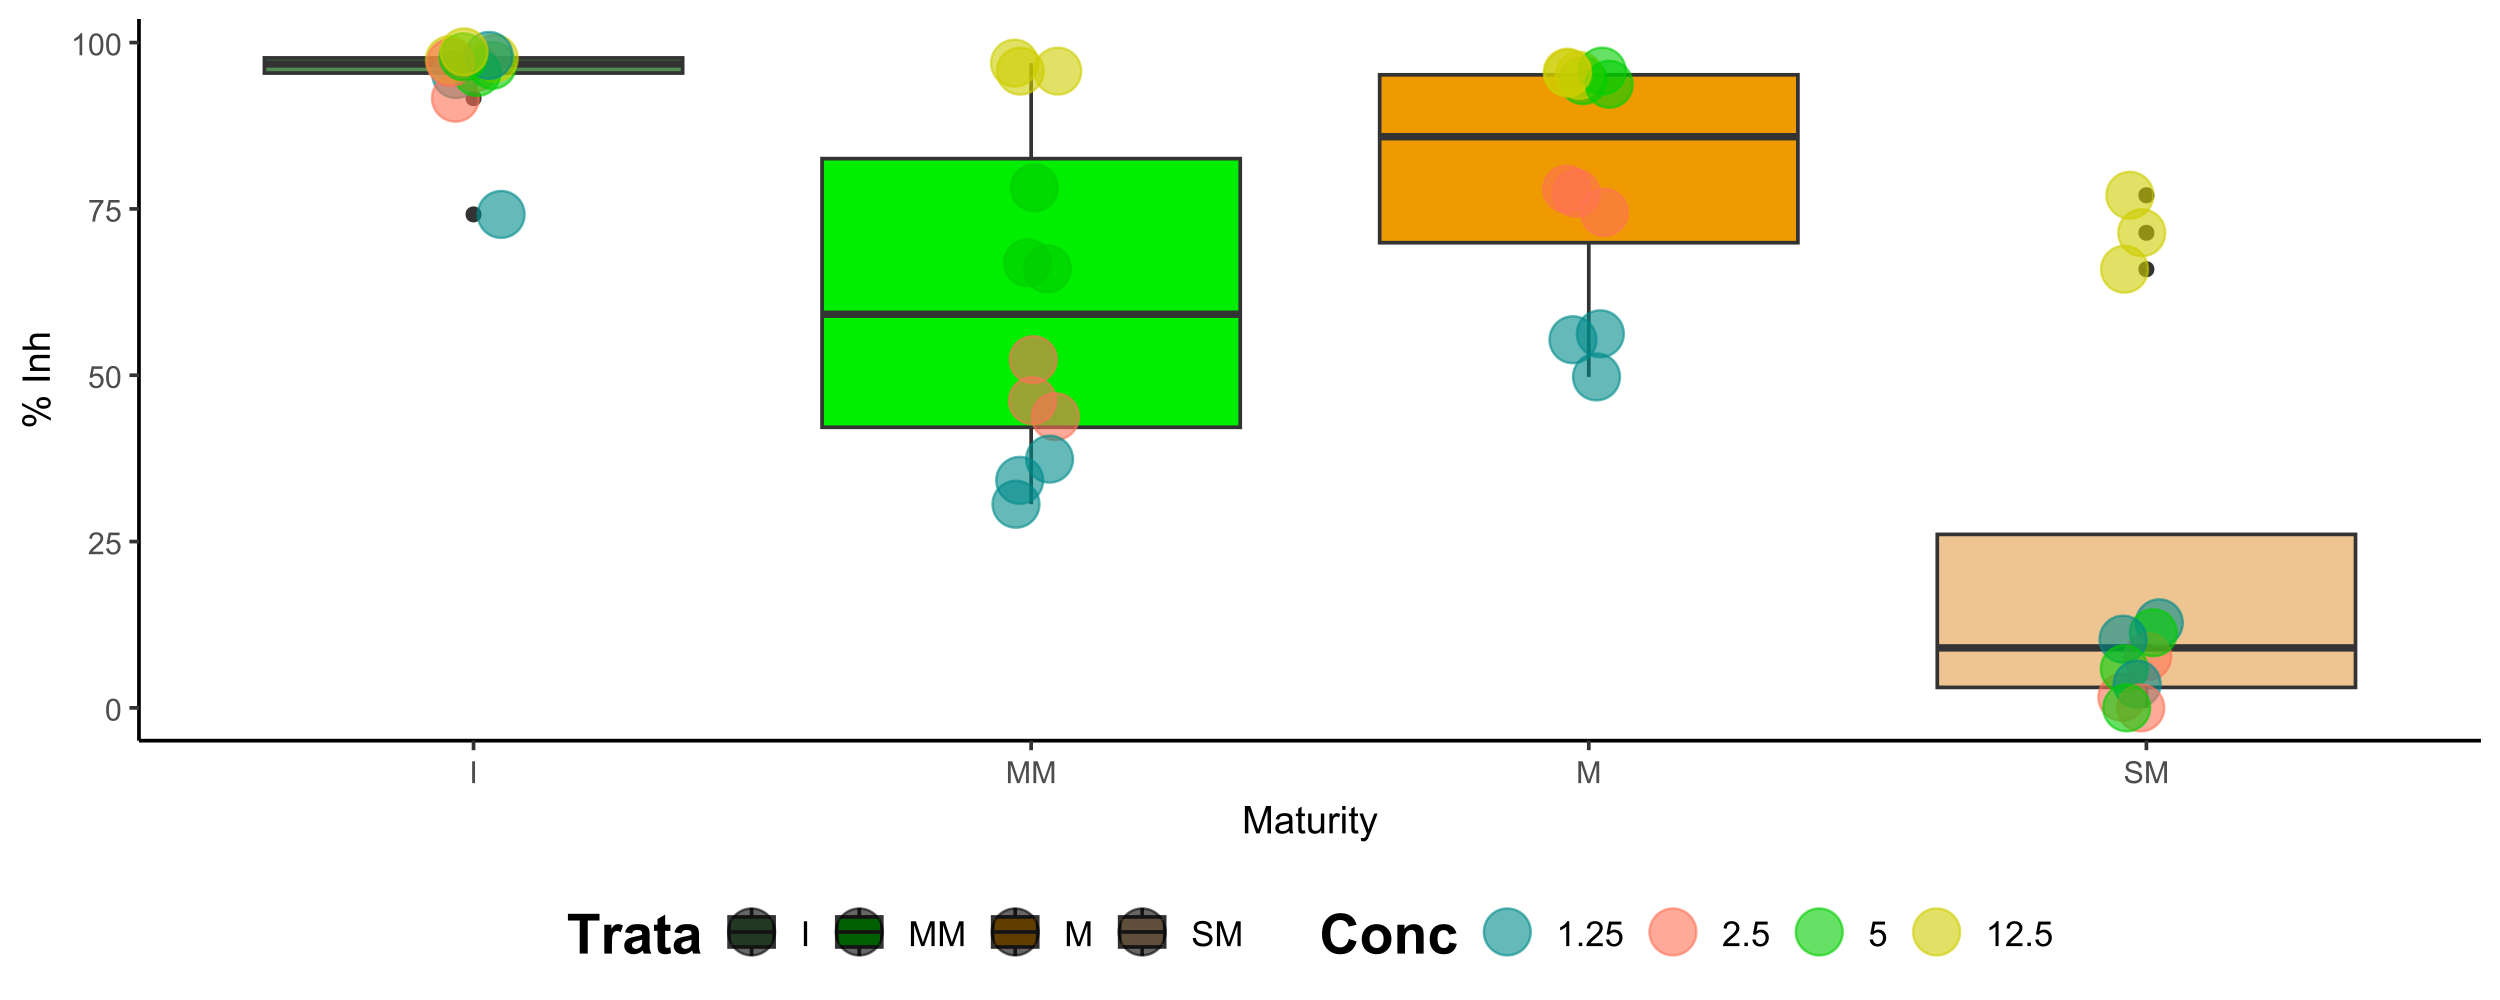 <?xml version="1.0" encoding="UTF-8"?>
<svg xmlns="http://www.w3.org/2000/svg" xmlns:xlink="http://www.w3.org/1999/xlink" width="720" height="288" viewBox="0 0 720 288">
<defs>
<g>
<g id="glyph-0-0">
<path d="M 0.367 -3.105 C 0.367 -3.852 0.441 -4.449 0.594 -4.906 C 0.75 -5.359 0.977 -5.711 1.277 -5.957 C 1.582 -6.203 1.961 -6.324 2.418 -6.324 C 2.758 -6.324 3.055 -6.258 3.309 -6.121 C 3.562 -5.984 3.773 -5.789 3.941 -5.531 C 4.105 -5.277 4.238 -4.965 4.332 -4.594 C 4.426 -4.227 4.473 -3.73 4.473 -3.105 C 4.473 -2.367 4.398 -1.77 4.246 -1.316 C 4.094 -0.863 3.867 -0.512 3.562 -0.266 C 3.262 -0.016 2.879 0.109 2.418 0.109 C 1.812 0.109 1.336 -0.109 0.988 -0.547 C 0.574 -1.07 0.367 -1.922 0.367 -3.105 M 1.16 -3.105 C 1.16 -2.074 1.281 -1.383 1.523 -1.043 C 1.766 -0.699 2.062 -0.527 2.418 -0.527 C 2.773 -0.527 3.074 -0.699 3.316 -1.043 C 3.559 -1.387 3.68 -2.074 3.68 -3.105 C 3.68 -4.145 3.559 -4.832 3.316 -5.172 C 3.074 -5.516 2.773 -5.684 2.41 -5.684 C 2.055 -5.684 1.773 -5.535 1.559 -5.234 C 1.293 -4.852 1.16 -4.141 1.16 -3.105 Z M 1.16 -3.105 "/>
</g>
<g id="glyph-0-1">
<path d="M 4.43 -0.742 L 4.43 0 L 0.266 0 C 0.262 -0.188 0.289 -0.367 0.355 -0.539 C 0.461 -0.82 0.633 -1.102 0.867 -1.375 C 1.098 -1.648 1.438 -1.969 1.879 -2.328 C 2.562 -2.891 3.023 -3.336 3.266 -3.664 C 3.508 -3.992 3.625 -4.301 3.625 -4.594 C 3.625 -4.898 3.516 -5.16 3.297 -5.367 C 3.078 -5.578 2.793 -5.684 2.441 -5.684 C 2.066 -5.684 1.77 -5.574 1.547 -5.352 C 1.324 -5.125 1.211 -4.816 1.207 -4.422 L 0.414 -4.504 C 0.469 -5.098 0.672 -5.547 1.027 -5.859 C 1.383 -6.168 1.859 -6.324 2.457 -6.324 C 3.062 -6.324 3.539 -6.156 3.895 -5.824 C 4.246 -5.488 4.422 -5.07 4.422 -4.578 C 4.422 -4.324 4.371 -4.078 4.266 -3.832 C 4.164 -3.59 3.992 -3.332 3.754 -3.062 C 3.516 -2.793 3.117 -2.426 2.562 -1.957 C 2.098 -1.566 1.801 -1.301 1.668 -1.164 C 1.535 -1.023 1.426 -0.883 1.34 -0.742 Z M 4.43 -0.742 "/>
</g>
<g id="glyph-0-2">
<path d="M 0.367 -1.648 L 1.176 -1.719 C 1.238 -1.324 1.379 -1.027 1.598 -0.828 C 1.816 -0.629 2.078 -0.527 2.391 -0.527 C 2.762 -0.527 3.078 -0.668 3.336 -0.949 C 3.594 -1.23 3.723 -1.602 3.723 -2.066 C 3.723 -2.508 3.598 -2.855 3.348 -3.109 C 3.102 -3.367 2.777 -3.492 2.375 -3.492 C 2.125 -3.492 1.902 -3.438 1.703 -3.324 C 1.5 -3.211 1.344 -3.062 1.23 -2.883 L 0.504 -2.977 L 1.113 -6.215 L 4.246 -6.215 L 4.246 -5.473 L 1.73 -5.473 L 1.391 -3.781 C 1.77 -4.043 2.168 -4.176 2.582 -4.176 C 3.133 -4.176 3.598 -3.984 3.977 -3.605 C 4.352 -3.223 4.543 -2.734 4.543 -2.137 C 4.543 -1.566 4.375 -1.074 4.043 -0.656 C 3.641 -0.148 3.09 0.109 2.391 0.109 C 1.816 0.109 1.348 -0.055 0.984 -0.375 C 0.625 -0.695 0.418 -1.121 0.367 -1.648 Z M 0.367 -1.648 "/>
</g>
<g id="glyph-0-3">
<path d="M 0.418 -5.473 L 0.418 -6.219 L 4.496 -6.219 L 4.496 -5.617 C 4.094 -5.188 3.695 -4.621 3.301 -3.914 C 2.91 -3.207 2.605 -2.48 2.391 -1.73 C 2.234 -1.203 2.137 -0.629 2.094 0 L 1.297 0 C 1.305 -0.496 1.402 -1.094 1.59 -1.797 C 1.777 -2.496 2.043 -3.176 2.391 -3.828 C 2.738 -4.477 3.109 -5.027 3.504 -5.473 Z M 0.418 -5.473 "/>
</g>
<g id="glyph-0-4">
<path d="M 3.277 0 L 2.504 0 L 2.504 -4.93 C 2.32 -4.75 2.074 -4.574 1.773 -4.395 C 1.469 -4.219 1.199 -4.086 0.957 -3.996 L 0.957 -4.742 C 1.391 -4.945 1.77 -5.195 2.094 -5.484 C 2.418 -5.773 2.645 -6.055 2.781 -6.324 L 3.277 -6.324 Z M 3.277 0 "/>
</g>
<g id="glyph-0-5">
<path d="M 0.82 0 L 0.82 -6.301 L 1.656 -6.301 L 1.656 0 Z M 0.82 0 "/>
</g>
<g id="glyph-0-6">
<path d="M 0.652 0 L 0.652 -6.301 L 1.906 -6.301 L 3.398 -1.84 C 3.535 -1.422 3.637 -1.113 3.699 -0.906 C 3.77 -1.137 3.883 -1.473 4.035 -1.918 L 5.543 -6.301 L 6.664 -6.301 L 6.664 0 L 5.859 0 L 5.859 -5.273 L 4.031 0 L 3.277 0 L 1.457 -5.363 L 1.457 0 Z M 0.652 0 "/>
</g>
<g id="glyph-0-7">
<path d="M 0.395 -2.023 L 1.18 -2.094 C 1.219 -1.777 1.305 -1.52 1.441 -1.316 C 1.578 -1.113 1.789 -0.953 2.074 -0.828 C 2.363 -0.703 2.684 -0.641 3.043 -0.641 C 3.359 -0.641 3.641 -0.688 3.883 -0.781 C 4.129 -0.875 4.309 -1.008 4.43 -1.172 C 4.547 -1.336 4.605 -1.516 4.605 -1.711 C 4.605 -1.906 4.551 -2.082 4.434 -2.227 C 4.32 -2.375 4.129 -2.5 3.867 -2.602 C 3.699 -2.664 3.324 -2.77 2.746 -2.906 C 2.168 -3.047 1.762 -3.176 1.531 -3.301 C 1.23 -3.457 1.004 -3.652 0.855 -3.887 C 0.711 -4.121 0.637 -4.383 0.637 -4.672 C 0.637 -4.988 0.727 -5.285 0.906 -5.562 C 1.086 -5.84 1.352 -6.047 1.699 -6.191 C 2.043 -6.336 2.43 -6.406 2.852 -6.406 C 3.32 -6.406 3.73 -6.332 4.09 -6.18 C 4.445 -6.031 4.719 -5.809 4.91 -5.516 C 5.102 -5.227 5.207 -4.895 5.219 -4.523 L 4.422 -4.465 C 4.379 -4.863 4.234 -5.164 3.984 -5.367 C 3.738 -5.57 3.371 -5.672 2.887 -5.672 C 2.383 -5.672 2.016 -5.578 1.785 -5.395 C 1.555 -5.211 1.441 -4.988 1.441 -4.727 C 1.441 -4.5 1.52 -4.312 1.684 -4.168 C 1.844 -4.023 2.266 -3.871 2.941 -3.719 C 3.617 -3.566 4.082 -3.434 4.336 -3.316 C 4.703 -3.148 4.973 -2.934 5.148 -2.676 C 5.324 -2.414 5.41 -2.117 5.41 -1.777 C 5.41 -1.445 5.312 -1.129 5.121 -0.832 C 4.93 -0.535 4.652 -0.305 4.293 -0.141 C 3.934 0.023 3.531 0.109 3.082 0.109 C 2.512 0.109 2.031 0.023 1.648 -0.141 C 1.262 -0.309 0.961 -0.559 0.742 -0.891 C 0.523 -1.227 0.406 -1.602 0.395 -2.023 Z M 0.395 -2.023 "/>
</g>
<g id="glyph-1-0">
<path d="M 0.816 0 L 0.816 -7.875 L 2.383 -7.875 L 4.25 -2.297 C 4.422 -1.781 4.547 -1.391 4.625 -1.133 C 4.715 -1.418 4.855 -1.84 5.043 -2.395 L 6.93 -7.875 L 8.332 -7.875 L 8.332 0 L 7.328 0 L 7.328 -6.59 L 5.039 0 L 4.098 0 L 1.82 -6.703 L 1.82 0 Z M 0.816 0 "/>
</g>
<g id="glyph-1-1">
<path d="M 4.445 -0.703 C 4.09 -0.398 3.746 -0.184 3.414 -0.059 C 3.082 0.066 2.727 0.129 2.348 0.129 C 1.719 0.129 1.238 -0.023 0.902 -0.332 C 0.566 -0.637 0.398 -1.027 0.398 -1.504 C 0.398 -1.781 0.461 -2.039 0.59 -2.27 C 0.715 -2.5 0.883 -2.688 1.086 -2.824 C 1.293 -2.965 1.523 -3.07 1.781 -3.141 C 1.973 -3.191 2.258 -3.242 2.641 -3.289 C 3.422 -3.379 3.996 -3.492 4.367 -3.621 C 4.371 -3.754 4.371 -3.836 4.371 -3.871 C 4.371 -4.266 4.281 -4.543 4.098 -4.703 C 3.852 -4.922 3.484 -5.031 2.996 -5.031 C 2.543 -5.031 2.207 -4.953 1.988 -4.793 C 1.773 -4.633 1.613 -4.352 1.508 -3.949 L 0.562 -4.078 C 0.648 -4.48 0.793 -4.809 0.988 -5.059 C 1.184 -5.305 1.469 -5.496 1.844 -5.633 C 2.215 -5.766 2.645 -5.832 3.137 -5.832 C 3.625 -5.832 4.02 -5.777 4.324 -5.66 C 4.629 -5.547 4.852 -5.402 4.996 -5.23 C 5.137 -5.055 5.238 -4.836 5.297 -4.57 C 5.328 -4.406 5.344 -4.109 5.344 -3.68 L 5.344 -2.391 C 5.344 -1.492 5.363 -0.922 5.406 -0.684 C 5.445 -0.445 5.527 -0.219 5.648 0 L 4.641 0 C 4.539 -0.199 4.477 -0.434 4.445 -0.703 M 4.367 -2.863 C 4.016 -2.719 3.488 -2.598 2.789 -2.496 C 2.391 -2.441 2.109 -2.375 1.945 -2.305 C 1.781 -2.234 1.652 -2.129 1.562 -1.988 C 1.473 -1.852 1.43 -1.699 1.43 -1.531 C 1.43 -1.273 1.527 -1.059 1.723 -0.887 C 1.918 -0.715 2.203 -0.629 2.578 -0.629 C 2.949 -0.629 3.281 -0.711 3.57 -0.871 C 3.863 -1.035 4.074 -1.258 4.211 -1.543 C 4.316 -1.762 4.367 -2.082 4.367 -2.508 Z M 4.367 -2.863 "/>
</g>
<g id="glyph-1-2">
<path d="M 2.836 -0.863 L 2.977 -0.012 C 2.703 0.047 2.461 0.074 2.246 0.074 C 1.895 0.074 1.621 0.02 1.43 -0.09 C 1.234 -0.203 1.098 -0.348 1.02 -0.527 C 0.941 -0.711 0.902 -1.09 0.902 -1.672 L 0.902 -4.953 L 0.195 -4.953 L 0.195 -5.703 L 0.902 -5.703 L 0.902 -7.117 L 1.863 -7.695 L 1.863 -5.703 L 2.836 -5.703 L 2.836 -4.953 L 1.863 -4.953 L 1.863 -1.617 C 1.863 -1.34 1.879 -1.164 1.914 -1.086 C 1.949 -1.008 2.004 -0.945 2.082 -0.898 C 2.16 -0.852 2.27 -0.828 2.41 -0.828 C 2.52 -0.828 2.66 -0.84 2.836 -0.863 Z M 2.836 -0.863 "/>
</g>
<g id="glyph-1-3">
<path d="M 4.465 0 L 4.465 -0.836 C 4.02 -0.195 3.414 0.129 2.652 0.129 C 2.316 0.129 2.004 0.062 1.711 -0.062 C 1.418 -0.195 1.203 -0.355 1.062 -0.551 C 0.918 -0.746 0.82 -0.984 0.762 -1.266 C 0.723 -1.457 0.703 -1.758 0.703 -2.172 L 0.703 -5.703 L 1.672 -5.703 L 1.672 -2.539 C 1.672 -2.035 1.691 -1.695 1.73 -1.52 C 1.789 -1.266 1.918 -1.066 2.117 -0.922 C 2.312 -0.777 2.555 -0.703 2.848 -0.703 C 3.137 -0.703 3.41 -0.777 3.664 -0.926 C 3.918 -1.074 4.098 -1.277 4.203 -1.535 C 4.309 -1.789 4.359 -2.16 4.359 -2.648 L 4.359 -5.703 L 5.328 -5.703 L 5.328 0 Z M 4.465 0 "/>
</g>
<g id="glyph-1-4">
<path d="M 0.715 0 L 0.715 -5.703 L 1.586 -5.703 L 1.586 -4.84 C 1.805 -5.242 2.012 -5.512 2.199 -5.641 C 2.387 -5.77 2.594 -5.832 2.82 -5.832 C 3.145 -5.832 3.477 -5.73 3.812 -5.523 L 3.48 -4.625 C 3.242 -4.766 3.008 -4.832 2.773 -4.836 C 2.559 -4.832 2.371 -4.77 2.203 -4.645 C 2.035 -4.516 1.914 -4.34 1.844 -4.113 C 1.734 -3.77 1.68 -3.395 1.68 -2.984 L 1.68 0 Z M 0.715 0 "/>
</g>
<g id="glyph-1-5">
<path d="M 0.73 -6.762 L 0.73 -7.875 L 1.695 -7.875 L 1.695 -6.762 L 0.73 -6.762 M 0.73 0 L 0.73 -5.703 L 1.695 -5.703 L 1.695 0 Z M 0.73 0 "/>
</g>
<g id="glyph-1-6">
<path d="M 0.684 2.195 L 0.574 1.289 C 0.785 1.348 0.969 1.375 1.129 1.375 C 1.344 1.375 1.516 1.34 1.645 1.266 C 1.773 1.195 1.879 1.094 1.961 0.969 C 2.02 0.871 2.121 0.629 2.258 0.246 C 2.273 0.195 2.301 0.113 2.344 0.012 L 0.176 -5.703 L 1.219 -5.703 L 2.406 -2.402 C 2.559 -1.98 2.699 -1.543 2.82 -1.078 C 2.93 -1.523 3.062 -1.957 3.219 -2.379 L 4.438 -5.703 L 5.402 -5.703 L 3.234 0.098 C 3 0.723 2.82 1.156 2.691 1.391 C 2.52 1.711 2.32 1.945 2.102 2.094 C 1.879 2.242 1.613 2.316 1.305 2.316 C 1.117 2.316 0.91 2.277 0.684 2.195 Z M 0.684 2.195 "/>
</g>
<g id="glyph-2-0">
<path d="M -5.984 -0.641 C -6.547 -0.641 -7.023 -0.781 -7.418 -1.062 C -7.812 -1.348 -8.008 -1.758 -8.008 -2.293 C -8.008 -2.789 -7.832 -3.195 -7.48 -3.52 C -7.125 -3.844 -6.609 -4.008 -5.926 -4.008 C -5.258 -4.008 -4.746 -3.844 -4.387 -3.516 C -4.027 -3.188 -3.844 -2.785 -3.844 -2.305 C -3.844 -1.828 -4.023 -1.43 -4.379 -1.113 C -4.73 -0.797 -5.266 -0.641 -5.984 -0.641 M -7.344 -2.32 C -7.344 -2.082 -7.238 -1.879 -7.031 -1.723 C -6.824 -1.562 -6.441 -1.484 -5.887 -1.484 C -5.383 -1.484 -5.027 -1.562 -4.82 -1.723 C -4.613 -1.887 -4.512 -2.086 -4.512 -2.32 C -4.512 -2.562 -4.617 -2.766 -4.824 -2.926 C -5.031 -3.082 -5.41 -3.164 -5.961 -3.164 C -6.469 -3.164 -6.828 -3.082 -7.035 -2.922 C -7.238 -2.762 -7.344 -2.559 -7.344 -2.32 M 0.289 -2.324 L -8.008 -6.633 L -8.008 -7.418 L 0.289 -3.125 L 0.289 -2.324 M -1.848 -5.73 C -2.414 -5.73 -2.891 -5.871 -3.285 -6.156 C -3.676 -6.438 -3.871 -6.852 -3.871 -7.391 C -3.871 -7.883 -3.695 -8.293 -3.344 -8.617 C -2.992 -8.941 -2.473 -9.105 -1.789 -9.105 C -1.121 -9.105 -0.609 -8.941 -0.25 -8.613 C 0.109 -8.285 0.289 -7.879 0.289 -7.395 C 0.289 -6.918 0.113 -6.523 -0.246 -6.207 C -0.602 -5.891 -1.137 -5.73 -1.848 -5.73 M -3.207 -7.418 C -3.207 -7.176 -3.102 -6.973 -2.895 -6.812 C -2.688 -6.652 -2.305 -6.574 -1.75 -6.574 C -1.25 -6.574 -0.895 -6.656 -0.688 -6.816 C -0.48 -6.977 -0.375 -7.176 -0.375 -7.414 C -0.375 -7.66 -0.48 -7.863 -0.688 -8.023 C -0.895 -8.18 -1.273 -8.262 -1.824 -8.262 C -2.336 -8.262 -2.691 -8.18 -2.898 -8.02 C -3.105 -7.859 -3.207 -7.656 -3.207 -7.418 Z M -3.207 -7.418 "/>
</g>
<g id="glyph-2-1">
</g>
<g id="glyph-2-2">
<path d="M 0 -1.027 L -7.875 -1.027 L -7.875 -2.066 L 0 -2.066 Z M 0 -1.027 "/>
</g>
<g id="glyph-2-3">
<path d="M 0 -0.727 L -5.703 -0.727 L -5.703 -1.594 L -4.895 -1.594 C -5.52 -2.016 -5.832 -2.621 -5.832 -3.41 C -5.832 -3.754 -5.77 -4.07 -5.648 -4.359 C -5.523 -4.648 -5.363 -4.863 -5.16 -5.008 C -4.961 -5.148 -4.723 -5.25 -4.445 -5.305 C -4.27 -5.344 -3.953 -5.359 -3.508 -5.359 L 0 -5.359 L 0 -4.395 L -3.469 -4.395 C -3.863 -4.395 -4.156 -4.355 -4.352 -4.281 C -4.547 -4.207 -4.703 -4.07 -4.82 -3.879 C -4.938 -3.688 -4.996 -3.465 -4.996 -3.207 C -4.996 -2.793 -4.863 -2.438 -4.602 -2.141 C -4.34 -1.84 -3.844 -1.691 -3.117 -1.691 L 0 -1.691 Z M 0 -0.727 "/>
</g>
<g id="glyph-2-4">
<path d="M 0 -0.727 L -7.875 -0.727 L -7.875 -1.691 L -5.047 -1.691 C -5.57 -2.145 -5.832 -2.711 -5.832 -3.398 C -5.832 -3.824 -5.75 -4.188 -5.582 -4.5 C -5.418 -4.812 -5.188 -5.035 -4.895 -5.168 C -4.598 -5.305 -4.172 -5.371 -3.613 -5.371 L 0 -5.371 L 0 -4.406 L -3.613 -4.406 C -4.098 -4.406 -4.449 -4.301 -4.672 -4.09 C -4.891 -3.879 -5 -3.586 -5 -3.203 C -5 -2.914 -4.926 -2.645 -4.777 -2.395 C -4.629 -2.141 -4.426 -1.961 -4.172 -1.852 C -3.918 -1.746 -3.566 -1.691 -3.121 -1.691 L 0 -1.691 Z M 0 -0.727 "/>
</g>
<g id="glyph-3-0">
<path d="M 3.742 0 L 3.742 -9.516 L 0.344 -9.516 L 0.344 -11.453 L 9.445 -11.453 L 9.445 -9.516 L 6.055 -9.516 L 6.055 0 Z M 3.742 0 "/>
</g>
<g id="glyph-3-1">
<path d="M 3.25 0 L 1.055 0 L 1.055 -8.297 L 3.094 -8.297 L 3.094 -7.117 C 3.441 -7.676 3.758 -8.043 4.035 -8.219 C 4.312 -8.395 4.629 -8.484 4.984 -8.484 C 5.484 -8.484 5.965 -8.348 6.43 -8.07 L 5.75 -6.156 C 5.379 -6.395 5.035 -6.516 4.719 -6.516 C 4.41 -6.516 4.152 -6.43 3.938 -6.262 C 3.723 -6.094 3.555 -5.785 3.434 -5.344 C 3.312 -4.902 3.25 -3.973 3.25 -2.562 Z M 3.25 0 "/>
</g>
<g id="glyph-3-2">
<path d="M 2.789 -5.766 L 0.797 -6.125 C 1.02 -6.926 1.406 -7.52 1.953 -7.906 C 2.5 -8.293 3.312 -8.484 4.391 -8.484 C 5.371 -8.484 6.098 -8.367 6.578 -8.137 C 7.059 -7.906 7.395 -7.609 7.59 -7.254 C 7.785 -6.898 7.883 -6.242 7.883 -5.289 L 7.859 -2.727 C 7.859 -1.996 7.895 -1.461 7.965 -1.113 C 8.035 -0.766 8.168 -0.395 8.359 0 L 6.188 0 C 6.129 -0.145 6.059 -0.363 5.977 -0.648 C 5.941 -0.777 5.914 -0.863 5.898 -0.906 C 5.523 -0.543 5.121 -0.27 4.695 -0.086 C 4.27 0.098 3.812 0.188 3.328 0.188 C 2.473 0.188 1.801 -0.043 1.309 -0.508 C 0.816 -0.973 0.57 -1.559 0.57 -2.266 C 0.57 -2.734 0.684 -3.152 0.906 -3.52 C 1.129 -3.887 1.445 -4.168 1.848 -4.363 C 2.25 -4.559 2.832 -4.73 3.594 -4.875 C 4.621 -5.066 5.332 -5.246 5.727 -5.414 L 5.727 -5.633 C 5.727 -6.055 5.621 -6.355 5.414 -6.535 C 5.207 -6.715 4.812 -6.805 4.234 -6.805 C 3.844 -6.805 3.539 -6.727 3.32 -6.574 C 3.102 -6.422 2.926 -6.152 2.789 -5.766 M 5.727 -3.984 C 5.445 -3.891 5 -3.777 4.391 -3.648 C 3.781 -3.52 3.383 -3.391 3.195 -3.266 C 2.91 -3.062 2.766 -2.805 2.766 -2.492 C 2.766 -2.184 2.879 -1.918 3.109 -1.695 C 3.34 -1.473 3.629 -1.359 3.984 -1.359 C 4.379 -1.359 4.758 -1.488 5.117 -1.75 C 5.383 -1.949 5.559 -2.191 5.641 -2.477 C 5.699 -2.664 5.727 -3.02 5.727 -3.547 Z M 5.727 -3.984 "/>
</g>
<g id="glyph-3-3">
<path d="M 4.953 -8.297 L 4.953 -6.547 L 3.453 -6.547 L 3.453 -3.203 C 3.453 -2.527 3.469 -2.133 3.496 -2.02 C 3.523 -1.906 3.59 -1.816 3.691 -1.742 C 3.793 -1.668 3.918 -1.633 4.062 -1.633 C 4.266 -1.633 4.559 -1.703 4.945 -1.844 L 5.133 -0.141 C 4.621 0.078 4.043 0.188 3.398 0.188 C 3.004 0.188 2.645 0.121 2.328 -0.012 C 2.012 -0.145 1.777 -0.316 1.629 -0.527 C 1.48 -0.738 1.379 -1.023 1.32 -1.383 C 1.273 -1.637 1.25 -2.152 1.25 -2.93 L 1.25 -6.547 L 0.242 -6.547 L 0.242 -8.297 L 1.25 -8.297 L 1.25 -9.945 L 3.453 -11.227 L 3.453 -8.297 Z M 4.953 -8.297 "/>
</g>
<g id="glyph-3-4">
<path d="M 8.492 -4.211 L 10.734 -3.5 C 10.391 -2.25 9.82 -1.32 9.02 -0.715 C 8.219 -0.109 7.207 0.195 5.977 0.195 C 4.457 0.195 3.207 -0.324 2.227 -1.363 C 1.246 -2.402 0.758 -3.824 0.758 -5.625 C 0.758 -7.531 1.25 -9.012 2.234 -10.066 C 3.219 -11.121 4.512 -11.648 6.117 -11.648 C 7.52 -11.648 8.656 -11.234 9.531 -10.406 C 10.051 -9.918 10.441 -9.215 10.703 -8.297 L 8.414 -7.75 C 8.277 -8.344 7.996 -8.812 7.566 -9.156 C 7.137 -9.5 6.613 -9.672 6 -9.672 C 5.152 -9.672 4.461 -9.367 3.934 -8.758 C 3.406 -8.148 3.141 -7.16 3.141 -5.797 C 3.141 -4.348 3.402 -3.316 3.922 -2.703 C 4.441 -2.09 5.121 -1.781 5.953 -1.781 C 6.566 -1.781 7.098 -1.977 7.539 -2.367 C 7.98 -2.758 8.301 -3.371 8.492 -4.211 Z M 8.492 -4.211 "/>
</g>
<g id="glyph-3-5">
<path d="M 0.641 -4.266 C 0.641 -4.996 0.82 -5.699 1.18 -6.383 C 1.539 -7.066 2.047 -7.586 2.707 -7.945 C 3.367 -8.305 4.102 -8.484 4.914 -8.484 C 6.168 -8.484 7.199 -8.078 8 -7.262 C 8.801 -6.445 9.203 -5.418 9.203 -4.172 C 9.203 -2.918 8.797 -1.875 7.988 -1.051 C 7.18 -0.227 6.16 0.188 4.93 0.188 C 4.168 0.188 3.445 0.016 2.754 -0.328 C 2.062 -0.672 1.539 -1.176 1.18 -1.84 C 0.82 -2.504 0.641 -3.312 0.641 -4.266 M 2.891 -4.148 C 2.891 -3.324 3.086 -2.695 3.477 -2.258 C 3.867 -1.82 4.348 -1.602 4.922 -1.602 C 5.496 -1.602 5.977 -1.82 6.363 -2.258 C 6.75 -2.695 6.945 -3.332 6.945 -4.164 C 6.945 -4.977 6.75 -5.602 6.363 -6.039 C 5.977 -6.477 5.496 -6.695 4.922 -6.695 C 4.348 -6.695 3.867 -6.477 3.477 -6.039 C 3.086 -5.602 2.891 -4.973 2.891 -4.148 Z M 2.891 -4.148 "/>
</g>
<g id="glyph-3-6">
<path d="M 8.695 0 L 6.5 0 L 6.5 -4.234 C 6.5 -5.129 6.453 -5.711 6.359 -5.973 C 6.266 -6.234 6.113 -6.441 5.902 -6.586 C 5.691 -6.73 5.438 -6.805 5.141 -6.805 C 4.762 -6.805 4.418 -6.699 4.117 -6.492 C 3.816 -6.285 3.609 -6.008 3.496 -5.664 C 3.383 -5.32 3.328 -4.684 3.328 -3.758 L 3.328 0 L 1.133 0 L 1.133 -8.297 L 3.172 -8.297 L 3.172 -7.078 C 3.895 -8.016 4.809 -8.484 5.906 -8.484 C 6.391 -8.484 6.832 -8.398 7.234 -8.223 C 7.637 -8.047 7.938 -7.824 8.145 -7.555 C 8.352 -7.285 8.492 -6.977 8.574 -6.633 C 8.656 -6.289 8.695 -5.797 8.695 -5.156 Z M 8.695 0 "/>
</g>
<g id="glyph-3-7">
<path d="M 8.383 -5.844 L 6.219 -5.453 C 6.145 -5.887 5.98 -6.211 5.723 -6.43 C 5.465 -6.648 5.129 -6.758 4.719 -6.758 C 4.172 -6.758 3.734 -6.57 3.41 -6.191 C 3.086 -5.812 2.922 -5.184 2.922 -4.297 C 2.922 -3.312 3.086 -2.617 3.418 -2.211 C 3.75 -1.805 4.191 -1.602 4.75 -1.602 C 5.168 -1.602 5.508 -1.719 5.773 -1.957 C 6.039 -2.195 6.227 -2.602 6.336 -3.18 L 8.492 -2.812 C 8.27 -1.824 7.84 -1.074 7.203 -0.57 C 6.566 -0.066 5.715 0.188 4.648 0.188 C 3.434 0.188 2.469 -0.195 1.746 -0.961 C 1.023 -1.727 0.664 -2.785 0.664 -4.141 C 0.664 -5.512 1.027 -6.578 1.75 -7.34 C 2.473 -8.102 3.453 -8.484 4.688 -8.484 C 5.699 -8.484 6.5 -8.266 7.098 -7.832 C 7.695 -7.398 8.121 -6.734 8.383 -5.844 Z M 8.383 -5.844 "/>
</g>
<g id="glyph-4-0">
<path d="M 0.934 0 L 0.934 -7.156 L 1.879 -7.156 L 1.879 0 Z M 0.934 0 "/>
</g>
<g id="glyph-4-1">
<path d="M 0.742 0 L 0.742 -7.156 L 2.168 -7.156 L 3.863 -2.09 C 4.02 -1.617 4.133 -1.266 4.203 -1.031 C 4.285 -1.289 4.414 -1.672 4.586 -2.18 L 6.297 -7.156 L 7.574 -7.156 L 7.574 0 L 6.66 0 L 6.66 -5.992 L 4.578 0 L 3.727 0 L 1.656 -6.094 L 1.656 0 Z M 0.742 0 "/>
</g>
<g id="glyph-4-2">
<path d="M 0.449 -2.301 L 1.344 -2.379 C 1.387 -2.02 1.484 -1.727 1.637 -1.496 C 1.793 -1.266 2.031 -1.082 2.359 -0.941 C 2.684 -0.797 3.051 -0.727 3.457 -0.727 C 3.816 -0.727 4.137 -0.781 4.414 -0.891 C 4.691 -0.996 4.898 -1.145 5.031 -1.332 C 5.168 -1.52 5.234 -1.723 5.234 -1.945 C 5.234 -2.168 5.168 -2.363 5.039 -2.531 C 4.91 -2.699 4.695 -2.84 4.395 -2.953 C 4.203 -3.027 3.777 -3.145 3.121 -3.305 C 2.461 -3.461 2 -3.609 1.738 -3.75 C 1.398 -3.93 1.141 -4.152 0.973 -4.418 C 0.805 -4.684 0.723 -4.98 0.723 -5.309 C 0.723 -5.668 0.824 -6.008 1.031 -6.32 C 1.234 -6.637 1.535 -6.875 1.93 -7.035 C 2.324 -7.199 2.762 -7.281 3.242 -7.281 C 3.773 -7.281 4.242 -7.195 4.645 -7.023 C 5.051 -6.852 5.363 -6.602 5.582 -6.27 C 5.801 -5.938 5.918 -5.562 5.934 -5.141 L 5.023 -5.074 C 4.977 -5.527 4.809 -5.867 4.527 -6.098 C 4.246 -6.328 3.832 -6.445 3.281 -6.445 C 2.707 -6.445 2.289 -6.34 2.027 -6.129 C 1.766 -5.922 1.637 -5.668 1.637 -5.371 C 1.637 -5.113 1.727 -4.902 1.914 -4.734 C 2.098 -4.57 2.574 -4.398 3.344 -4.227 C 4.113 -4.051 4.641 -3.898 4.926 -3.77 C 5.344 -3.578 5.652 -3.336 5.852 -3.039 C 6.047 -2.746 6.148 -2.406 6.148 -2.023 C 6.148 -1.641 6.039 -1.281 5.82 -0.945 C 5.602 -0.609 5.289 -0.348 4.879 -0.16 C 4.473 0.027 4.012 0.121 3.5 0.121 C 2.852 0.121 2.309 0.027 1.871 -0.16 C 1.434 -0.352 1.09 -0.633 0.844 -1.012 C 0.594 -1.391 0.461 -1.82 0.449 -2.301 Z M 0.449 -2.301 "/>
</g>
<g id="glyph-4-3">
<path d="M 3.727 0 L 2.848 0 L 2.848 -5.602 C 2.637 -5.398 2.359 -5.195 2.016 -4.996 C 1.672 -4.793 1.363 -4.641 1.09 -4.539 L 1.09 -5.391 C 1.582 -5.621 2.012 -5.902 2.379 -6.23 C 2.746 -6.559 3.008 -6.879 3.16 -7.188 L 3.727 -7.188 Z M 3.727 0 "/>
</g>
<g id="glyph-4-4">
<path d="M 0.906 0 L 0.906 -1 L 1.91 -1 L 1.91 0 Z M 0.906 0 "/>
</g>
<g id="glyph-4-5">
<path d="M 5.035 -0.844 L 5.035 0 L 0.305 0 C 0.297 -0.211 0.332 -0.414 0.406 -0.609 C 0.527 -0.934 0.719 -1.25 0.984 -1.562 C 1.25 -1.875 1.633 -2.234 2.133 -2.648 C 2.91 -3.285 3.438 -3.789 3.711 -4.164 C 3.984 -4.535 4.121 -4.887 4.121 -5.219 C 4.121 -5.566 3.996 -5.863 3.746 -6.102 C 3.5 -6.34 3.172 -6.461 2.773 -6.461 C 2.352 -6.461 2.012 -6.332 1.758 -6.078 C 1.504 -5.824 1.375 -5.473 1.371 -5.023 L 0.469 -5.117 C 0.531 -5.789 0.762 -6.305 1.168 -6.656 C 1.57 -7.012 2.113 -7.188 2.793 -7.188 C 3.48 -7.188 4.023 -6.996 4.422 -6.617 C 4.824 -6.234 5.023 -5.762 5.023 -5.199 C 5.023 -4.914 4.965 -4.633 4.848 -4.355 C 4.73 -4.078 4.535 -3.789 4.266 -3.48 C 3.992 -3.176 3.543 -2.754 2.91 -2.223 C 2.383 -1.777 2.043 -1.48 1.895 -1.32 C 1.746 -1.164 1.621 -1.004 1.523 -0.844 Z M 5.035 -0.844 "/>
</g>
<g id="glyph-4-6">
<path d="M 0.414 -1.875 L 1.336 -1.953 C 1.406 -1.504 1.566 -1.168 1.812 -0.941 C 2.062 -0.715 2.363 -0.602 2.715 -0.602 C 3.137 -0.602 3.496 -0.762 3.789 -1.078 C 4.082 -1.398 4.227 -1.82 4.227 -2.348 C 4.227 -2.852 4.086 -3.246 3.805 -3.535 C 3.523 -3.824 3.156 -3.969 2.699 -3.969 C 2.418 -3.969 2.16 -3.906 1.934 -3.777 C 1.707 -3.648 1.527 -3.48 1.398 -3.277 L 0.57 -3.383 L 1.266 -7.062 L 4.824 -7.062 L 4.824 -6.219 L 1.969 -6.219 L 1.582 -4.297 C 2.012 -4.598 2.461 -4.746 2.934 -4.746 C 3.559 -4.746 4.086 -4.531 4.516 -4.098 C 4.945 -3.664 5.16 -3.105 5.16 -2.426 C 5.16 -1.777 4.973 -1.219 4.594 -0.746 C 4.137 -0.168 3.508 0.121 2.715 0.121 C 2.062 0.121 1.531 -0.059 1.121 -0.426 C 0.707 -0.789 0.473 -1.273 0.414 -1.875 Z M 0.414 -1.875 "/>
</g>
</g>
<clipPath id="clip-0">
<path clip-rule="nonzero" d="M 40.023 5.48 L 714.523 5.48 L 714.523 213.312 L 40.023 213.312 Z M 40.023 5.48 "/>
</clipPath>
</defs>
<rect x="-72" y="-28.8" width="864" height="345.6" fill="rgb(100%, 100%, 100%)" fill-opacity="1"/>
<rect x="-72" y="-28.8" width="864" height="345.6" fill="rgb(100%, 100%, 100%)" fill-opacity="1"/>
<path fill="none" stroke-width="1.067" stroke-linecap="round" stroke-linejoin="round" stroke="rgb(100%, 100%, 100%)" stroke-opacity="1" stroke-miterlimit="10" d="M 0 288 L 720 288 L 720 0 L 0 0 Z M 0 288 "/>
<g clip-path="url(#clip-0)">
<path fill-rule="nonzero" fill="rgb(100%, 100%, 100%)" fill-opacity="1" d="M 40.023 213.312 L 714.523 213.312 L 714.523 5.48 L 40.023 5.48 Z M 40.023 213.312 "/>
</g>
<path fill-rule="nonzero" fill="rgb(20%, 20%, 20%)" fill-opacity="1" stroke-width="0.709" stroke-linecap="round" stroke-linejoin="round" stroke="rgb(20%, 20%, 20%)" stroke-opacity="1" stroke-miterlimit="10" d="M 138.332 61.754 C 138.332 64.359 134.426 64.359 134.426 61.754 C 134.426 59.148 138.332 59.148 138.332 61.754 "/>
<path fill-rule="nonzero" fill="rgb(20%, 20%, 20%)" fill-opacity="1" stroke-width="0.709" stroke-linecap="round" stroke-linejoin="round" stroke="rgb(20%, 20%, 20%)" stroke-opacity="1" stroke-miterlimit="10" d="M 138.332 28.281 C 138.332 30.887 134.426 30.887 134.426 28.281 C 134.426 25.676 138.332 25.676 138.332 28.281 "/>
<path fill="none" stroke-width="1.067" stroke-linecap="butt" stroke-linejoin="round" stroke="rgb(20%, 20%, 20%)" stroke-opacity="1" stroke-miterlimit="10" d="M 136.379 16.68 L 136.379 14.926 "/>
<path fill="none" stroke-width="1.067" stroke-linecap="butt" stroke-linejoin="round" stroke="rgb(20%, 20%, 20%)" stroke-opacity="1" stroke-miterlimit="10" d="M 136.379 21.039 L 136.379 21.5 "/>
<path fill-rule="nonzero" fill="rgb(32.941%, 54.51%, 32.941%)" fill-opacity="1" stroke-width="1.067" stroke-linecap="butt" stroke-linejoin="miter" stroke="rgb(20%, 20%, 20%)" stroke-opacity="1" stroke-miterlimit="10" d="M 76.156 16.68 L 76.156 21.039 L 196.602 21.039 L 196.602 16.68 Z M 76.156 16.68 "/>
<path fill="none" stroke-width="2.134" stroke-linecap="butt" stroke-linejoin="miter" stroke="rgb(20%, 20%, 20%)" stroke-opacity="1" stroke-miterlimit="10" d="M 76.156 18.422 L 196.602 18.422 "/>
<path fill="none" stroke-width="1.067" stroke-linecap="butt" stroke-linejoin="round" stroke="rgb(20%, 20%, 20%)" stroke-opacity="1" stroke-miterlimit="10" d="M 296.973 45.688 L 296.973 18.184 "/>
<path fill="none" stroke-width="1.067" stroke-linecap="butt" stroke-linejoin="round" stroke="rgb(20%, 20%, 20%)" stroke-opacity="1" stroke-miterlimit="10" d="M 296.973 123.059 L 296.973 145.215 "/>
<path fill-rule="nonzero" fill="rgb(0%, 93.333%, 0%)" fill-opacity="1" stroke-width="1.067" stroke-linecap="butt" stroke-linejoin="miter" stroke="rgb(20%, 20%, 20%)" stroke-opacity="1" stroke-miterlimit="10" d="M 236.75 45.688 L 236.75 123.059 L 357.195 123.059 L 357.195 45.688 Z M 236.75 45.688 "/>
<path fill="none" stroke-width="2.134" stroke-linecap="butt" stroke-linejoin="miter" stroke="rgb(20%, 20%, 20%)" stroke-opacity="1" stroke-miterlimit="10" d="M 236.75 90.496 L 357.195 90.496 "/>
<path fill="none" stroke-width="1.067" stroke-linecap="butt" stroke-linejoin="round" stroke="rgb(20%, 20%, 20%)" stroke-opacity="1" stroke-miterlimit="10" d="M 457.57 21.543 L 457.57 20.484 "/>
<path fill="none" stroke-width="1.067" stroke-linecap="butt" stroke-linejoin="round" stroke="rgb(20%, 20%, 20%)" stroke-opacity="1" stroke-miterlimit="10" d="M 457.57 69.902 L 457.57 108.543 "/>
<path fill-rule="nonzero" fill="rgb(93.333%, 60.392%, 0%)" fill-opacity="1" stroke-width="1.067" stroke-linecap="butt" stroke-linejoin="miter" stroke="rgb(20%, 20%, 20%)" stroke-opacity="1" stroke-miterlimit="10" d="M 397.344 21.543 L 397.344 69.902 L 517.793 69.902 L 517.793 21.543 Z M 397.344 21.543 "/>
<path fill="none" stroke-width="2.134" stroke-linecap="butt" stroke-linejoin="miter" stroke="rgb(20%, 20%, 20%)" stroke-opacity="1" stroke-miterlimit="10" d="M 397.344 39.375 L 517.793 39.375 "/>
<path fill-rule="nonzero" fill="rgb(20%, 20%, 20%)" fill-opacity="1" stroke-width="0.709" stroke-linecap="round" stroke-linejoin="round" stroke="rgb(20%, 20%, 20%)" stroke-opacity="1" stroke-miterlimit="10" d="M 620.117 56.234 C 620.117 58.844 616.207 58.844 616.207 56.234 C 616.207 53.629 620.117 53.629 620.117 56.234 "/>
<path fill-rule="nonzero" fill="rgb(20%, 20%, 20%)" fill-opacity="1" stroke-width="0.709" stroke-linecap="round" stroke-linejoin="round" stroke="rgb(20%, 20%, 20%)" stroke-opacity="1" stroke-miterlimit="10" d="M 620.117 67.043 C 620.117 69.648 616.207 69.648 616.207 67.043 C 616.207 64.438 620.117 64.438 620.117 67.043 "/>
<path fill-rule="nonzero" fill="rgb(20%, 20%, 20%)" fill-opacity="1" stroke-width="0.709" stroke-linecap="round" stroke-linejoin="round" stroke="rgb(20%, 20%, 20%)" stroke-opacity="1" stroke-miterlimit="10" d="M 620.117 77.543 C 620.117 80.148 616.207 80.148 616.207 77.543 C 616.207 74.938 620.117 74.938 620.117 77.543 "/>
<path fill="none" stroke-width="1.067" stroke-linecap="butt" stroke-linejoin="round" stroke="rgb(20%, 20%, 20%)" stroke-opacity="1" stroke-miterlimit="10" d="M 618.164 153.906 L 618.164 153.906 "/>
<path fill="none" stroke-width="1.067" stroke-linecap="butt" stroke-linejoin="round" stroke="rgb(20%, 20%, 20%)" stroke-opacity="1" stroke-miterlimit="10" d="M 618.164 197.973 L 618.164 203.863 "/>
<path fill-rule="nonzero" fill="rgb(93.333%, 77.255%, 56.863%)" fill-opacity="1" stroke-width="1.067" stroke-linecap="butt" stroke-linejoin="miter" stroke="rgb(20%, 20%, 20%)" stroke-opacity="1" stroke-miterlimit="10" d="M 557.941 153.906 L 557.941 197.973 L 678.387 197.973 L 678.387 153.906 Z M 557.941 153.906 "/>
<path fill="none" stroke-width="2.134" stroke-linecap="butt" stroke-linejoin="miter" stroke="rgb(20%, 20%, 20%)" stroke-opacity="1" stroke-miterlimit="10" d="M 557.941 186.594 L 678.387 186.594 "/>
<path fill-rule="nonzero" fill="rgb(0%, 54.51%, 54.51%)" fill-opacity="0.6" stroke-width="0.709" stroke-linecap="round" stroke-linejoin="round" stroke="rgb(0%, 54.51%, 54.51%)" stroke-opacity="0.6" stroke-miterlimit="10" d="M 138.055 21.5 C 138.055 25.23 135.031 28.254 131.301 28.254 C 127.566 28.254 124.543 25.23 124.543 21.5 C 124.543 17.766 127.566 14.742 131.301 14.742 C 135.031 14.742 138.055 17.766 138.055 21.5 "/>
<path fill-rule="nonzero" fill="rgb(100%, 44.706%, 33.725%)" fill-opacity="0.6" stroke-width="0.709" stroke-linecap="round" stroke-linejoin="round" stroke="rgb(100%, 44.706%, 33.725%)" stroke-opacity="0.6" stroke-miterlimit="10" d="M 143.793 19.449 C 143.793 23.18 140.766 26.207 137.035 26.207 C 133.305 26.207 130.277 23.18 130.277 19.449 C 130.277 15.719 133.305 12.691 137.035 12.691 C 140.766 12.691 143.793 15.719 143.793 19.449 "/>
<path fill-rule="nonzero" fill="rgb(0%, 80.392%, 0%)" fill-opacity="0.6" stroke-width="0.709" stroke-linecap="round" stroke-linejoin="round" stroke="rgb(0%, 80.392%, 0%)" stroke-opacity="0.6" stroke-miterlimit="10" d="M 148.566 18.836 C 148.566 22.566 145.543 25.59 141.812 25.59 C 138.082 25.59 135.055 22.566 135.055 18.836 C 135.055 15.102 138.082 12.078 141.812 12.078 C 145.543 12.078 148.566 15.102 148.566 18.836 "/>
<path fill-rule="nonzero" fill="rgb(80.392%, 80.392%, 0%)" fill-opacity="0.6" stroke-width="0.709" stroke-linecap="round" stroke-linejoin="round" stroke="rgb(80.392%, 80.392%, 0%)" stroke-opacity="0.6" stroke-miterlimit="10" d="M 149.109 16.785 C 149.109 20.516 146.086 23.543 142.352 23.543 C 138.621 23.543 135.598 20.516 135.598 16.785 C 135.598 13.055 138.621 10.027 142.352 10.027 C 146.086 10.027 149.109 13.055 149.109 16.785 "/>
<path fill-rule="nonzero" fill="rgb(0%, 54.51%, 54.51%)" fill-opacity="0.6" stroke-width="0.709" stroke-linecap="round" stroke-linejoin="round" stroke="rgb(0%, 54.51%, 54.51%)" stroke-opacity="0.6" stroke-miterlimit="10" d="M 151.078 61.754 C 151.078 65.484 148.055 68.512 144.324 68.512 C 140.59 68.512 137.566 65.484 137.566 61.754 C 137.566 58.023 140.59 55 144.324 55 C 148.055 55 151.078 58.023 151.078 61.754 "/>
<path fill-rule="nonzero" fill="rgb(100%, 44.706%, 33.725%)" fill-opacity="0.6" stroke-width="0.709" stroke-linecap="round" stroke-linejoin="round" stroke="rgb(100%, 44.706%, 33.725%)" stroke-opacity="0.6" stroke-miterlimit="10" d="M 137.941 28.281 C 137.941 32.012 134.918 35.039 131.188 35.039 C 127.453 35.039 124.43 32.012 124.43 28.281 C 124.43 24.551 127.453 21.527 131.188 21.527 C 134.918 21.527 137.941 24.551 137.941 28.281 "/>
<path fill-rule="nonzero" fill="rgb(0%, 80.392%, 0%)" fill-opacity="0.6" stroke-width="0.709" stroke-linecap="round" stroke-linejoin="round" stroke="rgb(0%, 80.392%, 0%)" stroke-opacity="0.6" stroke-miterlimit="10" d="M 144.133 20.887 C 144.133 24.617 141.105 27.641 137.375 27.641 C 133.645 27.641 130.621 24.617 130.621 20.887 C 130.621 17.152 133.645 14.129 137.375 14.129 C 141.105 14.129 144.133 17.152 144.133 20.887 "/>
<path fill-rule="nonzero" fill="rgb(80.392%, 80.392%, 0%)" fill-opacity="0.6" stroke-width="0.709" stroke-linecap="round" stroke-linejoin="round" stroke="rgb(80.392%, 80.392%, 0%)" stroke-opacity="0.6" stroke-miterlimit="10" d="M 136.191 17.188 C 136.191 20.918 133.168 23.945 129.438 23.945 C 125.703 23.945 122.68 20.918 122.68 17.188 C 122.68 13.457 125.703 10.434 129.438 10.434 C 133.168 10.434 136.191 13.457 136.191 17.188 "/>
<path fill-rule="nonzero" fill="rgb(0%, 54.51%, 54.51%)" fill-opacity="0.6" stroke-width="0.709" stroke-linecap="round" stroke-linejoin="round" stroke="rgb(0%, 54.51%, 54.51%)" stroke-opacity="0.6" stroke-miterlimit="10" d="M 147.594 15.961 C 147.594 19.691 144.57 22.719 140.84 22.719 C 137.105 22.719 134.082 19.691 134.082 15.961 C 134.082 12.23 137.105 9.207 140.84 9.207 C 144.57 9.207 147.594 12.23 147.594 15.961 "/>
<path fill-rule="nonzero" fill="rgb(100%, 44.706%, 33.725%)" fill-opacity="0.6" stroke-width="0.709" stroke-linecap="round" stroke-linejoin="round" stroke="rgb(100%, 44.706%, 33.725%)" stroke-opacity="0.6" stroke-miterlimit="10" d="M 136.512 18.012 C 136.512 21.742 133.484 24.77 129.754 24.77 C 126.023 24.77 123 21.742 123 18.012 C 123 14.281 126.023 11.254 129.754 11.254 C 133.484 11.254 136.512 14.281 136.512 18.012 "/>
<path fill-rule="nonzero" fill="rgb(0%, 80.392%, 0%)" fill-opacity="0.6" stroke-width="0.709" stroke-linecap="round" stroke-linejoin="round" stroke="rgb(0%, 80.392%, 0%)" stroke-opacity="0.6" stroke-miterlimit="10" d="M 140.172 16.363 C 140.172 20.094 137.148 23.121 133.418 23.121 C 129.688 23.121 126.66 20.094 126.66 16.363 C 126.66 12.633 129.688 9.609 133.418 9.609 C 137.148 9.609 140.172 12.633 140.172 16.363 "/>
<path fill-rule="nonzero" fill="rgb(80.392%, 80.392%, 0%)" fill-opacity="0.6" stroke-width="0.709" stroke-linecap="round" stroke-linejoin="round" stroke="rgb(80.392%, 80.392%, 0%)" stroke-opacity="0.6" stroke-miterlimit="10" d="M 140.402 14.926 C 140.402 18.656 137.379 21.684 133.645 21.684 C 129.914 21.684 126.891 18.656 126.891 14.926 C 126.891 11.195 129.914 8.172 133.645 8.172 C 137.379 8.172 140.402 11.195 140.402 14.926 "/>
<path fill-rule="nonzero" fill="rgb(0%, 54.51%, 54.51%)" fill-opacity="0.6" stroke-width="0.709" stroke-linecap="round" stroke-linejoin="round" stroke="rgb(0%, 54.51%, 54.51%)" stroke-opacity="0.6" stroke-miterlimit="10" d="M 300.43 138.34 C 300.43 142.07 297.406 145.094 293.672 145.094 C 289.941 145.094 286.918 142.07 286.918 138.34 C 286.918 134.605 289.941 131.582 293.672 131.582 C 297.406 131.582 300.43 134.605 300.43 138.34 "/>
<path fill-rule="nonzero" fill="rgb(100%, 44.706%, 33.725%)" fill-opacity="0.6" stroke-width="0.709" stroke-linecap="round" stroke-linejoin="round" stroke="rgb(100%, 44.706%, 33.725%)" stroke-opacity="0.6" stroke-miterlimit="10" d="M 304.109 115.422 C 304.109 119.152 301.082 122.18 297.352 122.18 C 293.621 122.18 290.594 119.152 290.594 115.422 C 290.594 111.691 293.621 108.664 297.352 108.664 C 301.082 108.664 304.109 111.691 304.109 115.422 "/>
<path fill-rule="nonzero" fill="rgb(0%, 80.392%, 0%)" fill-opacity="0.6" stroke-width="0.709" stroke-linecap="round" stroke-linejoin="round" stroke="rgb(0%, 80.392%, 0%)" stroke-opacity="0.6" stroke-miterlimit="10" d="M 302.695 75.684 C 302.695 79.414 299.668 82.441 295.938 82.441 C 292.207 82.441 289.184 79.414 289.184 75.684 C 289.184 71.953 292.207 68.926 295.938 68.926 C 299.668 68.926 302.695 71.953 302.695 75.684 "/>
<path fill-rule="nonzero" fill="rgb(80.392%, 80.392%, 0%)" fill-opacity="0.6" stroke-width="0.709" stroke-linecap="round" stroke-linejoin="round" stroke="rgb(80.392%, 80.392%, 0%)" stroke-opacity="0.6" stroke-miterlimit="10" d="M 311.398 20.48 C 311.398 24.215 308.375 27.238 304.645 27.238 C 300.914 27.238 297.887 24.215 297.887 20.48 C 297.887 16.75 300.914 13.727 304.645 13.727 C 308.375 13.727 311.398 16.75 311.398 20.48 "/>
<path fill-rule="nonzero" fill="rgb(0%, 54.51%, 54.51%)" fill-opacity="0.6" stroke-width="0.709" stroke-linecap="round" stroke-linejoin="round" stroke="rgb(0%, 54.51%, 54.51%)" stroke-opacity="0.6" stroke-miterlimit="10" d="M 299.359 145.215 C 299.359 148.949 296.336 151.973 292.605 151.973 C 288.875 151.973 285.848 148.949 285.848 145.215 C 285.848 141.484 288.875 138.461 292.605 138.461 C 296.336 138.461 299.359 141.484 299.359 145.215 "/>
<path fill-rule="nonzero" fill="rgb(100%, 44.706%, 33.725%)" fill-opacity="0.6" stroke-width="0.709" stroke-linecap="round" stroke-linejoin="round" stroke="rgb(100%, 44.706%, 33.725%)" stroke-opacity="0.6" stroke-miterlimit="10" d="M 310.711 120 C 310.711 123.734 307.684 126.758 303.953 126.758 C 300.223 126.758 297.199 123.734 297.199 120 C 297.199 116.27 300.223 113.246 303.953 113.246 C 307.684 113.246 310.711 116.27 310.711 120 "/>
<path fill-rule="nonzero" fill="rgb(0%, 80.392%, 0%)" fill-opacity="0.6" stroke-width="0.709" stroke-linecap="round" stroke-linejoin="round" stroke="rgb(0%, 80.392%, 0%)" stroke-opacity="0.6" stroke-miterlimit="10" d="M 308.422 77.406 C 308.422 81.141 305.398 84.164 301.664 84.164 C 297.934 84.164 294.91 81.141 294.91 77.406 C 294.91 73.676 297.934 70.652 301.664 70.652 C 305.398 70.652 308.422 73.676 308.422 77.406 "/>
<path fill-rule="nonzero" fill="rgb(80.392%, 80.392%, 0%)" fill-opacity="0.6" stroke-width="0.709" stroke-linecap="round" stroke-linejoin="round" stroke="rgb(80.392%, 80.392%, 0%)" stroke-opacity="0.6" stroke-miterlimit="10" d="M 300.602 20.484 C 300.602 24.215 297.578 27.238 293.848 27.238 C 290.117 27.238 287.09 24.215 287.09 20.484 C 287.09 16.75 290.117 13.727 293.848 13.727 C 297.578 13.727 300.602 16.75 300.602 20.484 "/>
<path fill-rule="nonzero" fill="rgb(0%, 54.51%, 54.51%)" fill-opacity="0.6" stroke-width="0.709" stroke-linecap="round" stroke-linejoin="round" stroke="rgb(0%, 54.51%, 54.51%)" stroke-opacity="0.6" stroke-miterlimit="10" d="M 309.031 132.227 C 309.031 135.957 306.004 138.98 302.273 138.98 C 298.543 138.98 295.52 135.957 295.52 132.227 C 295.52 128.492 298.543 125.469 302.273 125.469 C 306.004 125.469 309.031 128.492 309.031 132.227 "/>
<path fill-rule="nonzero" fill="rgb(100%, 44.706%, 33.725%)" fill-opacity="0.6" stroke-width="0.709" stroke-linecap="round" stroke-linejoin="round" stroke="rgb(100%, 44.706%, 33.725%)" stroke-opacity="0.6" stroke-miterlimit="10" d="M 304.32 103.582 C 304.32 107.312 301.293 110.336 297.562 110.336 C 293.832 110.336 290.805 107.312 290.805 103.582 C 290.805 99.848 293.832 96.824 297.562 96.824 C 301.293 96.824 304.32 99.848 304.32 103.582 "/>
<path fill-rule="nonzero" fill="rgb(0%, 80.392%, 0%)" fill-opacity="0.6" stroke-width="0.709" stroke-linecap="round" stroke-linejoin="round" stroke="rgb(0%, 80.392%, 0%)" stroke-opacity="0.6" stroke-miterlimit="10" d="M 304.656 54.09 C 304.656 57.82 301.629 60.848 297.898 60.848 C 294.168 60.848 291.145 57.82 291.145 54.09 C 291.145 50.359 294.168 47.336 297.898 47.336 C 301.629 47.336 304.656 50.359 304.656 54.09 "/>
<path fill-rule="nonzero" fill="rgb(80.392%, 80.392%, 0%)" fill-opacity="0.6" stroke-width="0.709" stroke-linecap="round" stroke-linejoin="round" stroke="rgb(80.392%, 80.392%, 0%)" stroke-opacity="0.6" stroke-miterlimit="10" d="M 298.949 18.184 C 298.949 21.914 295.922 24.941 292.191 24.941 C 288.461 24.941 285.434 21.914 285.434 18.184 C 285.434 14.453 288.461 11.43 292.191 11.43 C 295.922 11.43 298.949 14.453 298.949 18.184 "/>
<path fill-rule="nonzero" fill="rgb(0%, 54.51%, 54.51%)" fill-opacity="0.6" stroke-width="0.709" stroke-linecap="round" stroke-linejoin="round" stroke="rgb(0%, 54.51%, 54.51%)" stroke-opacity="0.6" stroke-miterlimit="10" d="M 467.66 96.129 C 467.66 99.859 464.633 102.883 460.902 102.883 C 457.172 102.883 454.145 99.859 454.145 96.129 C 454.145 92.398 457.172 89.371 460.902 89.371 C 464.633 89.371 467.66 92.398 467.66 96.129 "/>
<path fill-rule="nonzero" fill="rgb(100%, 44.706%, 33.725%)" fill-opacity="0.6" stroke-width="0.709" stroke-linecap="round" stroke-linejoin="round" stroke="rgb(100%, 44.706%, 33.725%)" stroke-opacity="0.6" stroke-miterlimit="10" d="M 457.973 54.473 C 457.973 58.207 454.949 61.23 451.215 61.23 C 447.484 61.23 444.461 58.207 444.461 54.473 C 444.461 50.742 447.484 47.719 451.215 47.719 C 454.949 47.719 457.973 50.742 457.973 54.473 "/>
<path fill-rule="nonzero" fill="rgb(0%, 80.392%, 0%)" fill-opacity="0.6" stroke-width="0.709" stroke-linecap="round" stroke-linejoin="round" stroke="rgb(0%, 80.392%, 0%)" stroke-opacity="0.6" stroke-miterlimit="10" d="M 462.676 23.223 C 462.676 26.953 459.648 29.98 455.918 29.98 C 452.188 29.98 449.164 26.953 449.164 23.223 C 449.164 19.492 452.188 16.465 455.918 16.465 C 459.648 16.465 462.676 19.492 462.676 23.223 "/>
<path fill-rule="nonzero" fill="rgb(80.392%, 80.392%, 0%)" fill-opacity="0.6" stroke-width="0.709" stroke-linecap="round" stroke-linejoin="round" stroke="rgb(80.392%, 80.392%, 0%)" stroke-opacity="0.6" stroke-miterlimit="10" d="M 461.566 21.691 C 461.566 25.422 458.539 28.445 454.809 28.445 C 451.078 28.445 448.055 25.422 448.055 21.691 C 448.055 17.957 451.078 14.934 454.809 14.934 C 458.539 14.934 461.566 17.957 461.566 21.691 "/>
<path fill-rule="nonzero" fill="rgb(0%, 54.51%, 54.51%)" fill-opacity="0.6" stroke-width="0.709" stroke-linecap="round" stroke-linejoin="round" stroke="rgb(0%, 54.51%, 54.51%)" stroke-opacity="0.6" stroke-miterlimit="10" d="M 459.77 97.852 C 459.77 101.582 456.746 104.609 453.012 104.609 C 449.281 104.609 446.258 101.582 446.258 97.852 C 446.258 94.121 449.281 91.094 453.012 91.094 C 456.746 91.094 459.77 94.121 459.77 97.852 "/>
<path fill-rule="nonzero" fill="rgb(100%, 44.706%, 33.725%)" fill-opacity="0.6" stroke-width="0.709" stroke-linecap="round" stroke-linejoin="round" stroke="rgb(100%, 44.706%, 33.725%)" stroke-opacity="0.6" stroke-miterlimit="10" d="M 460.664 55.625 C 460.664 59.355 457.637 62.379 453.906 62.379 C 450.176 62.379 447.152 59.355 447.152 55.625 C 447.152 51.891 450.176 48.867 453.906 48.867 C 457.637 48.867 460.664 51.891 460.664 55.625 "/>
<path fill-rule="nonzero" fill="rgb(0%, 80.392%, 0%)" fill-opacity="0.6" stroke-width="0.709" stroke-linecap="round" stroke-linejoin="round" stroke="rgb(0%, 80.392%, 0%)" stroke-opacity="0.6" stroke-miterlimit="10" d="M 468.223 20.484 C 468.223 24.215 465.195 27.238 461.465 27.238 C 457.734 27.238 454.707 24.215 454.707 20.484 C 454.707 16.754 457.734 13.727 461.465 13.727 C 465.195 13.727 468.223 16.754 468.223 20.484 "/>
<path fill-rule="nonzero" fill="rgb(80.392%, 80.392%, 0%)" fill-opacity="0.6" stroke-width="0.709" stroke-linecap="round" stroke-linejoin="round" stroke="rgb(80.392%, 80.392%, 0%)" stroke-opacity="0.6" stroke-miterlimit="10" d="M 458.359 21.098 C 458.359 24.828 455.336 27.852 451.605 27.852 C 447.871 27.852 444.848 24.828 444.848 21.098 C 444.848 17.363 447.871 14.34 451.605 14.34 C 455.336 14.34 458.359 17.363 458.359 21.098 "/>
<path fill-rule="nonzero" fill="rgb(0%, 54.51%, 54.51%)" fill-opacity="0.6" stroke-width="0.709" stroke-linecap="round" stroke-linejoin="round" stroke="rgb(0%, 54.51%, 54.51%)" stroke-opacity="0.6" stroke-miterlimit="10" d="M 466.555 108.543 C 466.555 112.273 463.527 115.301 459.797 115.301 C 456.066 115.301 453.039 112.273 453.039 108.543 C 453.039 104.812 456.066 101.789 459.797 101.789 C 463.527 101.789 466.555 104.812 466.555 108.543 "/>
<path fill-rule="nonzero" fill="rgb(100%, 44.706%, 33.725%)" fill-opacity="0.6" stroke-width="0.709" stroke-linecap="round" stroke-linejoin="round" stroke="rgb(100%, 44.706%, 33.725%)" stroke-opacity="0.6" stroke-miterlimit="10" d="M 468.785 61.16 C 468.785 64.891 465.758 67.918 462.027 67.918 C 458.297 67.918 455.27 64.891 455.27 61.16 C 455.27 57.43 458.297 54.406 462.027 54.406 C 465.758 54.406 468.785 57.43 468.785 61.16 "/>
<path fill-rule="nonzero" fill="rgb(0%, 80.392%, 0%)" fill-opacity="0.6" stroke-width="0.709" stroke-linecap="round" stroke-linejoin="round" stroke="rgb(0%, 80.392%, 0%)" stroke-opacity="0.6" stroke-miterlimit="10" d="M 470.215 24.277 C 470.215 28.008 467.188 31.035 463.457 31.035 C 459.727 31.035 456.703 28.008 456.703 24.277 C 456.703 20.547 459.727 17.52 463.457 17.52 C 467.188 17.52 470.215 20.547 470.215 24.277 "/>
<path fill-rule="nonzero" fill="rgb(80.392%, 80.392%, 0%)" fill-opacity="0.6" stroke-width="0.709" stroke-linecap="round" stroke-linejoin="round" stroke="rgb(80.392%, 80.392%, 0%)" stroke-opacity="0.6" stroke-miterlimit="10" d="M 458.129 20.789 C 458.129 24.52 455.102 27.547 451.371 27.547 C 447.641 27.547 444.617 24.52 444.617 20.789 C 444.617 17.059 447.641 14.031 451.371 14.031 C 455.102 14.031 458.129 17.059 458.129 20.789 "/>
<path fill-rule="nonzero" fill="rgb(0%, 54.51%, 54.51%)" fill-opacity="0.6" stroke-width="0.709" stroke-linecap="round" stroke-linejoin="round" stroke="rgb(0%, 54.51%, 54.51%)" stroke-opacity="0.6" stroke-miterlimit="10" d="M 628.633 179.359 C 628.633 183.09 625.605 186.117 621.875 186.117 C 618.145 186.117 615.121 183.09 615.121 179.359 C 615.121 175.629 618.145 172.602 621.875 172.602 C 625.605 172.602 628.633 175.629 628.633 179.359 "/>
<path fill-rule="nonzero" fill="rgb(100%, 44.706%, 33.725%)" fill-opacity="0.6" stroke-width="0.709" stroke-linecap="round" stroke-linejoin="round" stroke="rgb(100%, 44.706%, 33.725%)" stroke-opacity="0.6" stroke-miterlimit="10" d="M 625.312 189.113 C 625.312 192.844 622.289 195.867 618.559 195.867 C 614.824 195.867 611.801 192.844 611.801 189.113 C 611.801 185.379 614.824 182.355 618.559 182.355 C 622.289 182.355 625.312 185.379 625.312 189.113 "/>
<path fill-rule="nonzero" fill="rgb(0%, 80.392%, 0%)" fill-opacity="0.6" stroke-width="0.709" stroke-linecap="round" stroke-linejoin="round" stroke="rgb(0%, 80.392%, 0%)" stroke-opacity="0.6" stroke-miterlimit="10" d="M 626.922 182.254 C 626.922 185.984 623.895 189.008 620.164 189.008 C 616.434 189.008 613.406 185.984 613.406 182.254 C 613.406 178.523 616.434 175.496 620.164 175.496 C 623.895 175.496 626.922 178.523 626.922 182.254 "/>
<path fill-rule="nonzero" fill="rgb(80.392%, 80.392%, 0%)" fill-opacity="0.6" stroke-width="0.709" stroke-linecap="round" stroke-linejoin="round" stroke="rgb(80.392%, 80.392%, 0%)" stroke-opacity="0.6" stroke-miterlimit="10" d="M 620.148 56.238 C 620.148 59.969 617.125 62.992 613.391 62.992 C 609.66 62.992 606.637 59.969 606.637 56.238 C 606.637 52.504 609.66 49.48 613.391 49.48 C 617.125 49.48 620.148 52.504 620.148 56.238 "/>
<path fill-rule="nonzero" fill="rgb(0%, 54.51%, 54.51%)" fill-opacity="0.6" stroke-width="0.709" stroke-linecap="round" stroke-linejoin="round" stroke="rgb(0%, 54.51%, 54.51%)" stroke-opacity="0.6" stroke-miterlimit="10" d="M 618.199 184.074 C 618.199 187.805 615.172 190.828 611.441 190.828 C 607.711 190.828 604.688 187.805 604.688 184.074 C 604.688 180.34 607.711 177.316 611.441 177.316 C 615.172 177.316 618.199 180.34 618.199 184.074 "/>
<path fill-rule="nonzero" fill="rgb(100%, 44.706%, 33.725%)" fill-opacity="0.6" stroke-width="0.709" stroke-linecap="round" stroke-linejoin="round" stroke="rgb(100%, 44.706%, 33.725%)" stroke-opacity="0.6" stroke-miterlimit="10" d="M 617.848 200.82 C 617.848 204.551 614.824 207.574 611.09 207.574 C 607.359 207.574 604.336 204.551 604.336 200.82 C 604.336 197.09 607.359 194.062 611.09 194.062 C 614.824 194.062 617.848 197.09 617.848 200.82 "/>
<path fill-rule="nonzero" fill="rgb(0%, 80.392%, 0%)" fill-opacity="0.6" stroke-width="0.709" stroke-linecap="round" stroke-linejoin="round" stroke="rgb(0%, 80.392%, 0%)" stroke-opacity="0.6" stroke-miterlimit="10" d="M 618.551 192.598 C 618.551 196.332 615.523 199.355 611.793 199.355 C 608.062 199.355 605.039 196.332 605.039 192.598 C 605.039 188.867 608.062 185.844 611.793 185.844 C 615.523 185.844 618.551 188.867 618.551 192.598 "/>
<path fill-rule="nonzero" fill="rgb(80.392%, 80.392%, 0%)" fill-opacity="0.6" stroke-width="0.709" stroke-linecap="round" stroke-linejoin="round" stroke="rgb(80.392%, 80.392%, 0%)" stroke-opacity="0.6" stroke-miterlimit="10" d="M 623.586 67.043 C 623.586 70.773 620.562 73.797 616.828 73.797 C 613.098 73.797 610.074 70.773 610.074 67.043 C 610.074 63.312 613.098 60.285 616.828 60.285 C 620.562 60.285 623.586 63.312 623.586 67.043 "/>
<path fill-rule="nonzero" fill="rgb(0%, 54.51%, 54.51%)" fill-opacity="0.6" stroke-width="0.709" stroke-linecap="round" stroke-linejoin="round" stroke="rgb(0%, 54.51%, 54.51%)" stroke-opacity="0.6" stroke-miterlimit="10" d="M 622.25 197.027 C 622.25 200.758 619.223 203.781 615.492 203.781 C 611.762 203.781 608.734 200.758 608.734 197.027 C 608.734 193.293 611.762 190.27 615.492 190.27 C 619.223 190.27 622.25 193.293 622.25 197.027 "/>
<path fill-rule="nonzero" fill="rgb(100%, 44.706%, 33.725%)" fill-opacity="0.6" stroke-width="0.709" stroke-linecap="round" stroke-linejoin="round" stroke="rgb(100%, 44.706%, 33.725%)" stroke-opacity="0.6" stroke-miterlimit="10" d="M 623.297 203.863 C 623.297 207.598 620.27 210.621 616.539 210.621 C 612.809 210.621 609.785 207.598 609.785 203.863 C 609.785 200.133 612.809 197.109 616.539 197.109 C 620.27 197.109 623.297 200.133 623.297 203.863 "/>
<path fill-rule="nonzero" fill="rgb(0%, 80.392%, 0%)" fill-opacity="0.6" stroke-width="0.709" stroke-linecap="round" stroke-linejoin="round" stroke="rgb(0%, 80.392%, 0%)" stroke-opacity="0.6" stroke-miterlimit="10" d="M 619.246 203.863 C 619.246 207.594 616.223 210.617 612.488 210.617 C 608.758 210.617 605.734 207.594 605.734 203.863 C 605.734 200.133 608.758 197.105 612.488 197.105 C 616.223 197.105 619.246 200.133 619.246 203.863 "/>
<path fill-rule="nonzero" fill="rgb(80.392%, 80.392%, 0%)" fill-opacity="0.6" stroke-width="0.709" stroke-linecap="round" stroke-linejoin="round" stroke="rgb(80.392%, 80.392%, 0%)" stroke-opacity="0.6" stroke-miterlimit="10" d="M 618.617 77.543 C 618.617 81.273 615.594 84.297 611.859 84.297 C 608.129 84.297 605.105 81.273 605.105 77.543 C 605.105 73.812 608.129 70.785 611.859 70.785 C 615.594 70.785 618.617 73.812 618.617 77.543 "/>
<path fill="none" stroke-width="1.067" stroke-linecap="butt" stroke-linejoin="round" stroke="rgb(0%, 0%, 0%)" stroke-opacity="1" stroke-miterlimit="10" d="M 40.023 213.312 L 40.023 5.48 "/>
<g fill="rgb(30.196%, 30.196%, 30.196%)" fill-opacity="1">
<use xlink:href="#glyph-0-0" x="30.195" y="207.516"/>
</g>
<g fill="rgb(30.196%, 30.196%, 30.196%)" fill-opacity="1">
<use xlink:href="#glyph-0-1" x="25.301" y="159.613"/>
<use xlink:href="#glyph-0-2" x="30.195" y="159.613"/>
</g>
<g fill="rgb(30.196%, 30.196%, 30.196%)" fill-opacity="1">
<use xlink:href="#glyph-0-2" x="25.301" y="111.715"/>
<use xlink:href="#glyph-0-0" x="30.195" y="111.715"/>
</g>
<g fill="rgb(30.196%, 30.196%, 30.196%)" fill-opacity="1">
<use xlink:href="#glyph-0-3" x="25.301" y="63.812"/>
<use xlink:href="#glyph-0-2" x="30.195" y="63.812"/>
</g>
<g fill="rgb(30.196%, 30.196%, 30.196%)" fill-opacity="1">
<use xlink:href="#glyph-0-4" x="20.406" y="15.914"/>
<use xlink:href="#glyph-0-0" x="25.3" y="15.914"/>
<use xlink:href="#glyph-0-0" x="30.195" y="15.914"/>
</g>
<path fill="none" stroke-width="1.067" stroke-linecap="butt" stroke-linejoin="round" stroke="rgb(20%, 20%, 20%)" stroke-opacity="1" stroke-miterlimit="10" d="M 37.281 203.867 L 40.023 203.867 "/>
<path fill="none" stroke-width="1.067" stroke-linecap="butt" stroke-linejoin="round" stroke="rgb(20%, 20%, 20%)" stroke-opacity="1" stroke-miterlimit="10" d="M 37.281 155.965 L 40.023 155.965 "/>
<path fill="none" stroke-width="1.067" stroke-linecap="butt" stroke-linejoin="round" stroke="rgb(20%, 20%, 20%)" stroke-opacity="1" stroke-miterlimit="10" d="M 37.281 108.066 L 40.023 108.066 "/>
<path fill="none" stroke-width="1.067" stroke-linecap="butt" stroke-linejoin="round" stroke="rgb(20%, 20%, 20%)" stroke-opacity="1" stroke-miterlimit="10" d="M 37.281 60.164 L 40.023 60.164 "/>
<path fill="none" stroke-width="1.067" stroke-linecap="butt" stroke-linejoin="round" stroke="rgb(20%, 20%, 20%)" stroke-opacity="1" stroke-miterlimit="10" d="M 37.281 12.262 L 40.023 12.262 "/>
<path fill="none" stroke-width="1.067" stroke-linecap="butt" stroke-linejoin="round" stroke="rgb(0%, 0%, 0%)" stroke-opacity="1" stroke-miterlimit="10" d="M 40.023 213.312 L 714.52 213.312 "/>
<path fill="none" stroke-width="1.067" stroke-linecap="butt" stroke-linejoin="round" stroke="rgb(20%, 20%, 20%)" stroke-opacity="1" stroke-miterlimit="10" d="M 136.379 216.051 L 136.379 213.312 "/>
<path fill="none" stroke-width="1.067" stroke-linecap="butt" stroke-linejoin="round" stroke="rgb(20%, 20%, 20%)" stroke-opacity="1" stroke-miterlimit="10" d="M 296.973 216.051 L 296.973 213.312 "/>
<path fill="none" stroke-width="1.067" stroke-linecap="butt" stroke-linejoin="round" stroke="rgb(20%, 20%, 20%)" stroke-opacity="1" stroke-miterlimit="10" d="M 457.57 216.051 L 457.57 213.312 "/>
<path fill="none" stroke-width="1.067" stroke-linecap="butt" stroke-linejoin="round" stroke="rgb(20%, 20%, 20%)" stroke-opacity="1" stroke-miterlimit="10" d="M 618.164 216.051 L 618.164 213.312 "/>
<g fill="rgb(30.196%, 30.196%, 30.196%)" fill-opacity="1">
<use xlink:href="#glyph-0-5" x="135.156" y="225.543"/>
</g>
<g fill="rgb(30.196%, 30.196%, 30.196%)" fill-opacity="1">
<use xlink:href="#glyph-0-6" x="289.641" y="225.543"/>
<use xlink:href="#glyph-0-6" x="296.971" y="225.543"/>
</g>
<g fill="rgb(30.196%, 30.196%, 30.196%)" fill-opacity="1">
<use xlink:href="#glyph-0-6" x="453.906" y="225.543"/>
</g>
<g fill="rgb(30.196%, 30.196%, 30.196%)" fill-opacity="1">
<use xlink:href="#glyph-0-7" x="611.562" y="225.543"/>
<use xlink:href="#glyph-0-6" x="617.432" y="225.543"/>
</g>
<g fill="rgb(0%, 0%, 0%)" fill-opacity="1">
<use xlink:href="#glyph-1-0" x="357.711" y="240.008"/>
<use xlink:href="#glyph-1-1" x="366.874" y="240.008"/>
<use xlink:href="#glyph-1-2" x="372.992" y="240.008"/>
<use xlink:href="#glyph-1-3" x="376.048" y="240.008"/>
<use xlink:href="#glyph-1-4" x="382.166" y="240.008"/>
<use xlink:href="#glyph-1-5" x="385.829" y="240.008"/>
<use xlink:href="#glyph-1-2" x="388.272" y="240.008"/>
<use xlink:href="#glyph-1-6" x="391.329" y="240.008"/>
</g>
<g fill="rgb(0%, 0%, 0%)" fill-opacity="1">
<use xlink:href="#glyph-2-0" x="14.352" y="123.457"/>
<use xlink:href="#glyph-2-1" x="14.352" y="113.676"/>
<use xlink:href="#glyph-2-2" x="14.352" y="110.62"/>
<use xlink:href="#glyph-2-3" x="14.352" y="107.564"/>
<use xlink:href="#glyph-2-4" x="14.352" y="101.446"/>
</g>
<path fill-rule="nonzero" fill="rgb(100%, 100%, 100%)" fill-opacity="1" d="M 157.734 282.52 L 363.543 282.52 L 363.543 254.281 L 157.734 254.281 Z M 157.734 282.52 "/>
<g fill="rgb(0%, 0%, 0%)" fill-opacity="1">
<use xlink:href="#glyph-3-0" x="163.215" y="274.629"/>
<use xlink:href="#glyph-3-1" x="172.988" y="274.629"/>
<use xlink:href="#glyph-3-2" x="179.215" y="274.629"/>
<use xlink:href="#glyph-3-3" x="188.113" y="274.629"/>
<use xlink:href="#glyph-3-2" x="193.441" y="274.629"/>
</g>
<path fill-rule="nonzero" fill="rgb(100%, 100%, 100%)" fill-opacity="1" d="M 207.82 277.043 L 225.102 277.043 L 225.102 259.762 L 207.82 259.762 Z M 207.82 277.043 "/>
<path fill="none" stroke-width="1.067" stroke-linecap="butt" stroke-linejoin="miter" stroke="rgb(20%, 20%, 20%)" stroke-opacity="1" stroke-miterlimit="10" d="M 216.461 275.312 L 216.461 272.723 "/>
<path fill="none" stroke-width="1.067" stroke-linecap="butt" stroke-linejoin="miter" stroke="rgb(20%, 20%, 20%)" stroke-opacity="1" stroke-miterlimit="10" d="M 216.461 264.082 L 216.461 261.488 "/>
<path fill-rule="nonzero" fill="rgb(32.941%, 54.51%, 32.941%)" fill-opacity="1" stroke-width="1.067" stroke-linecap="butt" stroke-linejoin="miter" stroke="rgb(20%, 20%, 20%)" stroke-opacity="1" stroke-miterlimit="10" d="M 209.98 272.723 L 222.941 272.723 L 222.941 264.082 L 209.98 264.082 Z M 209.98 272.723 "/>
<path fill="none" stroke-width="1.067" stroke-linecap="butt" stroke-linejoin="miter" stroke="rgb(20%, 20%, 20%)" stroke-opacity="1" stroke-miterlimit="10" d="M 209.98 268.402 L 222.941 268.402 "/>
<path fill-rule="nonzero" fill="rgb(0%, 0%, 0%)" fill-opacity="0.6" stroke-width="0.709" stroke-linecap="round" stroke-linejoin="round" stroke="rgb(0%, 0%, 0%)" stroke-opacity="0.6" stroke-miterlimit="10" d="M 223.215 268.402 C 223.215 272.133 220.191 275.156 216.461 275.156 C 212.73 275.156 209.703 272.133 209.703 268.402 C 209.703 264.668 212.73 261.645 216.461 261.645 C 220.191 261.645 223.215 264.668 223.215 268.402 "/>
<path fill-rule="nonzero" fill="rgb(100%, 100%, 100%)" fill-opacity="1" d="M 238.836 277.043 L 256.117 277.043 L 256.117 259.762 L 238.836 259.762 Z M 238.836 277.043 "/>
<path fill="none" stroke-width="1.067" stroke-linecap="butt" stroke-linejoin="miter" stroke="rgb(20%, 20%, 20%)" stroke-opacity="1" stroke-miterlimit="10" d="M 247.477 275.312 L 247.477 272.723 "/>
<path fill="none" stroke-width="1.067" stroke-linecap="butt" stroke-linejoin="miter" stroke="rgb(20%, 20%, 20%)" stroke-opacity="1" stroke-miterlimit="10" d="M 247.477 264.082 L 247.477 261.488 "/>
<path fill-rule="nonzero" fill="rgb(0%, 93.333%, 0%)" fill-opacity="1" stroke-width="1.067" stroke-linecap="butt" stroke-linejoin="miter" stroke="rgb(20%, 20%, 20%)" stroke-opacity="1" stroke-miterlimit="10" d="M 240.996 272.723 L 253.957 272.723 L 253.957 264.082 L 240.996 264.082 Z M 240.996 272.723 "/>
<path fill="none" stroke-width="1.067" stroke-linecap="butt" stroke-linejoin="miter" stroke="rgb(20%, 20%, 20%)" stroke-opacity="1" stroke-miterlimit="10" d="M 240.996 268.402 L 253.957 268.402 "/>
<path fill-rule="nonzero" fill="rgb(0%, 0%, 0%)" fill-opacity="0.6" stroke-width="0.709" stroke-linecap="round" stroke-linejoin="round" stroke="rgb(0%, 0%, 0%)" stroke-opacity="0.6" stroke-miterlimit="10" d="M 254.234 268.402 C 254.234 272.133 251.207 275.156 247.477 275.156 C 243.746 275.156 240.723 272.133 240.723 268.402 C 240.723 264.668 243.746 261.645 247.477 261.645 C 251.207 261.645 254.234 264.668 254.234 268.402 "/>
<path fill-rule="nonzero" fill="rgb(100%, 100%, 100%)" fill-opacity="1" d="M 283.738 277.043 L 301.02 277.043 L 301.02 259.762 L 283.738 259.762 Z M 283.738 277.043 "/>
<path fill="none" stroke-width="1.067" stroke-linecap="butt" stroke-linejoin="miter" stroke="rgb(20%, 20%, 20%)" stroke-opacity="1" stroke-miterlimit="10" d="M 292.375 275.312 L 292.375 272.723 "/>
<path fill="none" stroke-width="1.067" stroke-linecap="butt" stroke-linejoin="miter" stroke="rgb(20%, 20%, 20%)" stroke-opacity="1" stroke-miterlimit="10" d="M 292.375 264.082 L 292.375 261.488 "/>
<path fill-rule="nonzero" fill="rgb(93.333%, 60.392%, 0%)" fill-opacity="1" stroke-width="1.067" stroke-linecap="butt" stroke-linejoin="miter" stroke="rgb(20%, 20%, 20%)" stroke-opacity="1" stroke-miterlimit="10" d="M 285.895 272.723 L 298.855 272.723 L 298.855 264.082 L 285.895 264.082 Z M 285.895 272.723 "/>
<path fill="none" stroke-width="1.067" stroke-linecap="butt" stroke-linejoin="miter" stroke="rgb(20%, 20%, 20%)" stroke-opacity="1" stroke-miterlimit="10" d="M 285.895 268.402 L 298.855 268.402 "/>
<path fill-rule="nonzero" fill="rgb(0%, 0%, 0%)" fill-opacity="0.6" stroke-width="0.709" stroke-linecap="round" stroke-linejoin="round" stroke="rgb(0%, 0%, 0%)" stroke-opacity="0.6" stroke-miterlimit="10" d="M 299.133 268.402 C 299.133 272.133 296.109 275.156 292.375 275.156 C 288.645 275.156 285.621 272.133 285.621 268.402 C 285.621 264.668 288.645 261.645 292.375 261.645 C 296.109 261.645 299.133 264.668 299.133 268.402 "/>
<path fill-rule="nonzero" fill="rgb(100%, 100%, 100%)" fill-opacity="1" d="M 320.305 277.043 L 337.586 277.043 L 337.586 259.762 L 320.305 259.762 Z M 320.305 277.043 "/>
<path fill="none" stroke-width="1.067" stroke-linecap="butt" stroke-linejoin="miter" stroke="rgb(20%, 20%, 20%)" stroke-opacity="1" stroke-miterlimit="10" d="M 328.945 275.312 L 328.945 272.723 "/>
<path fill="none" stroke-width="1.067" stroke-linecap="butt" stroke-linejoin="miter" stroke="rgb(20%, 20%, 20%)" stroke-opacity="1" stroke-miterlimit="10" d="M 328.945 264.082 L 328.945 261.488 "/>
<path fill-rule="nonzero" fill="rgb(93.333%, 77.255%, 56.863%)" fill-opacity="1" stroke-width="1.067" stroke-linecap="butt" stroke-linejoin="miter" stroke="rgb(20%, 20%, 20%)" stroke-opacity="1" stroke-miterlimit="10" d="M 322.465 272.723 L 335.426 272.723 L 335.426 264.082 L 322.465 264.082 Z M 322.465 272.723 "/>
<path fill="none" stroke-width="1.067" stroke-linecap="butt" stroke-linejoin="miter" stroke="rgb(20%, 20%, 20%)" stroke-opacity="1" stroke-miterlimit="10" d="M 322.465 268.402 L 335.426 268.402 "/>
<path fill-rule="nonzero" fill="rgb(0%, 0%, 0%)" fill-opacity="0.6" stroke-width="0.709" stroke-linecap="round" stroke-linejoin="round" stroke="rgb(0%, 0%, 0%)" stroke-opacity="0.6" stroke-miterlimit="10" d="M 335.703 268.402 C 335.703 272.133 332.676 275.156 328.945 275.156 C 325.215 275.156 322.188 272.133 322.188 268.402 C 322.188 264.668 325.215 261.645 328.945 261.645 C 332.676 261.645 335.703 264.668 335.703 268.402 "/>
<g fill="rgb(0%, 0%, 0%)" fill-opacity="1">
<use xlink:href="#glyph-4-0" x="230.578" y="272.48"/>
</g>
<g fill="rgb(0%, 0%, 0%)" fill-opacity="1">
<use xlink:href="#glyph-4-1" x="261.598" y="272.48"/>
<use xlink:href="#glyph-4-1" x="269.928" y="272.48"/>
</g>
<g fill="rgb(0%, 0%, 0%)" fill-opacity="1">
<use xlink:href="#glyph-4-1" x="306.496" y="272.48"/>
</g>
<g fill="rgb(0%, 0%, 0%)" fill-opacity="1">
<use xlink:href="#glyph-4-2" x="343.066" y="272.48"/>
<use xlink:href="#glyph-4-1" x="349.736" y="272.48"/>
</g>
<path fill-rule="nonzero" fill="rgb(100%, 100%, 100%)" fill-opacity="1" d="M 374.504 282.52 L 596.809 282.52 L 596.809 254.281 L 374.504 254.281 Z M 374.504 282.52 "/>
<g fill="rgb(0%, 0%, 0%)" fill-opacity="1">
<use xlink:href="#glyph-3-4" x="379.984" y="274.629"/>
<use xlink:href="#glyph-3-5" x="391.539" y="274.629"/>
<use xlink:href="#glyph-3-6" x="401.312" y="274.629"/>
<use xlink:href="#glyph-3-7" x="411.086" y="274.629"/>
</g>
<path fill-rule="nonzero" fill="rgb(100%, 100%, 100%)" fill-opacity="1" d="M 425.461 277.043 L 442.742 277.043 L 442.742 259.762 L 425.461 259.762 Z M 425.461 277.043 "/>
<path fill-rule="nonzero" fill="rgb(0%, 54.51%, 54.51%)" fill-opacity="0.6" stroke-width="0.709" stroke-linecap="round" stroke-linejoin="round" stroke="rgb(0%, 54.51%, 54.51%)" stroke-opacity="0.6" stroke-miterlimit="10" d="M 440.859 268.402 C 440.859 272.133 437.832 275.156 434.102 275.156 C 430.371 275.156 427.348 272.133 427.348 268.402 C 427.348 264.668 430.371 261.645 434.102 261.645 C 437.832 261.645 440.859 264.668 440.859 268.402 "/>
<path fill-rule="nonzero" fill="rgb(100%, 100%, 100%)" fill-opacity="1" d="M 473.164 277.043 L 490.445 277.043 L 490.445 259.762 L 473.164 259.762 Z M 473.164 277.043 "/>
<path fill-rule="nonzero" fill="rgb(100%, 44.706%, 33.725%)" fill-opacity="0.6" stroke-width="0.709" stroke-linecap="round" stroke-linejoin="round" stroke="rgb(100%, 44.706%, 33.725%)" stroke-opacity="0.6" stroke-miterlimit="10" d="M 488.559 268.402 C 488.559 272.133 485.535 275.156 481.805 275.156 C 478.074 275.156 475.047 272.133 475.047 268.402 C 475.047 264.668 478.074 261.645 481.805 261.645 C 485.535 261.645 488.559 264.668 488.559 268.402 "/>
<path fill-rule="nonzero" fill="rgb(100%, 100%, 100%)" fill-opacity="1" d="M 515.305 277.043 L 532.586 277.043 L 532.586 259.762 L 515.305 259.762 Z M 515.305 277.043 "/>
<path fill-rule="nonzero" fill="rgb(0%, 80.392%, 0%)" fill-opacity="0.6" stroke-width="0.709" stroke-linecap="round" stroke-linejoin="round" stroke="rgb(0%, 80.392%, 0%)" stroke-opacity="0.6" stroke-miterlimit="10" d="M 530.699 268.402 C 530.699 272.133 527.676 275.156 523.945 275.156 C 520.211 275.156 517.188 272.133 517.188 268.402 C 517.188 264.668 520.211 261.645 523.945 261.645 C 527.676 261.645 530.699 264.668 530.699 268.402 "/>
<path fill-rule="nonzero" fill="rgb(100%, 100%, 100%)" fill-opacity="1" d="M 549.105 277.043 L 566.387 277.043 L 566.387 259.762 L 549.105 259.762 Z M 549.105 277.043 "/>
<path fill-rule="nonzero" fill="rgb(80.392%, 80.392%, 0%)" fill-opacity="0.6" stroke-width="0.709" stroke-linecap="round" stroke-linejoin="round" stroke="rgb(80.392%, 80.392%, 0%)" stroke-opacity="0.6" stroke-miterlimit="10" d="M 564.5 268.402 C 564.5 272.133 561.477 275.156 557.746 275.156 C 554.012 275.156 550.988 272.133 550.988 268.402 C 550.988 264.668 554.012 261.645 557.746 261.645 C 561.477 261.645 564.5 264.668 564.5 268.402 "/>
<g fill="rgb(0%, 0%, 0%)" fill-opacity="1">
<use xlink:href="#glyph-4-3" x="448.223" y="272.48"/>
<use xlink:href="#glyph-4-4" x="453.784" y="272.48"/>
<use xlink:href="#glyph-4-5" x="456.562" y="272.48"/>
<use xlink:href="#glyph-4-6" x="462.124" y="272.48"/>
</g>
<g fill="rgb(0%, 0%, 0%)" fill-opacity="1">
<use xlink:href="#glyph-4-5" x="495.922" y="272.48"/>
<use xlink:href="#glyph-4-4" x="501.483" y="272.48"/>
<use xlink:href="#glyph-4-6" x="504.262" y="272.48"/>
</g>
<g fill="rgb(0%, 0%, 0%)" fill-opacity="1">
<use xlink:href="#glyph-4-6" x="538.062" y="272.48"/>
</g>
<g fill="rgb(0%, 0%, 0%)" fill-opacity="1">
<use xlink:href="#glyph-4-3" x="571.863" y="272.48"/>
<use xlink:href="#glyph-4-5" x="577.425" y="272.48"/>
<use xlink:href="#glyph-4-4" x="582.986" y="272.48"/>
<use xlink:href="#glyph-4-6" x="585.765" y="272.48"/>
</g>
</svg>
